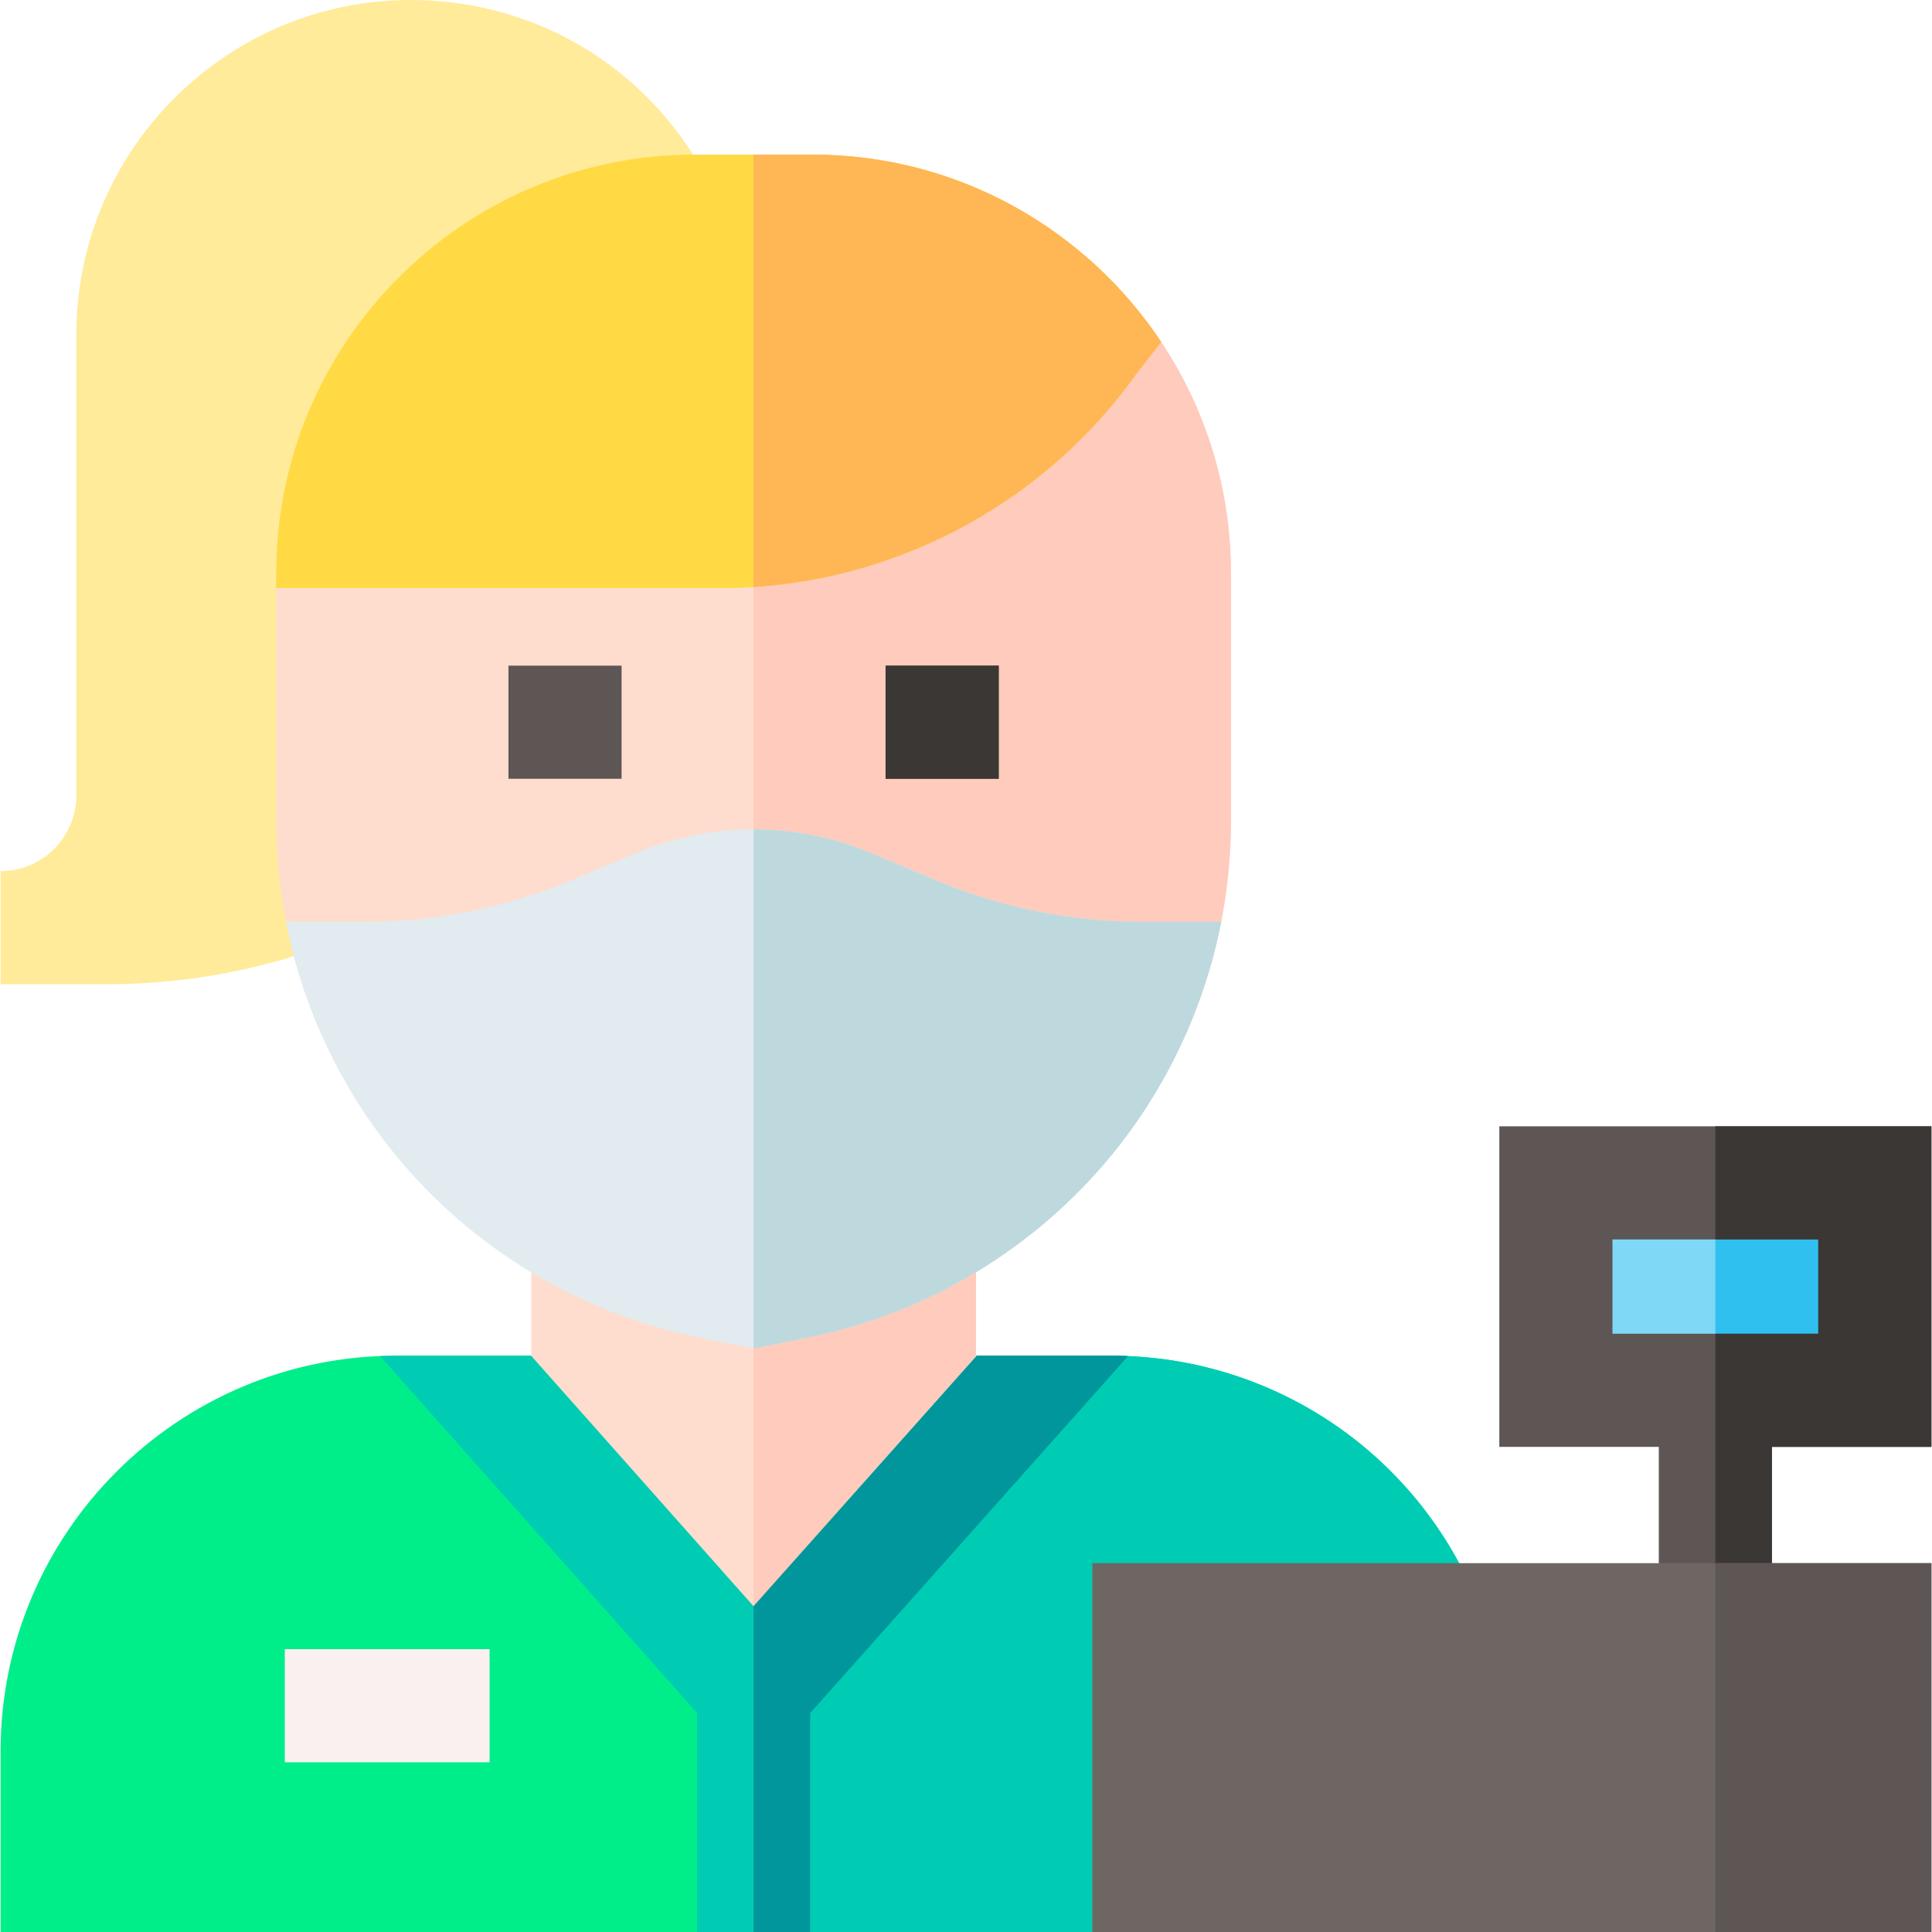 <svg id="Layer_1" enable-background="new 0 0 512.315 512.315" height="512" viewBox="0 0 512.315 512.315" width="512" xmlns="http://www.w3.org/2000/svg"><g><path d="m391.327 423.69c-16.414-38.99-54.352-64.184-96.651-64.184h-189.689c-57.803 0-104.828 47.025-104.828 104.828v47.98h310.42l84.813-78.967z" fill="#00ee8a"/><path d="m395.393 433.349-4.065-9.658c-16.414-38.99-54.352-64.184-96.651-64.184h-94.845v152.809h110.748z" fill="#00ccb3"/><path d="m140.87 313.618v66.588l58.961 66.391 58.962-66.391v-66.588z" fill="#ffddce"/><path d="m258.793 380.206v-66.588h-58.962v132.979z" fill="#ffcbbc"/><path d="m412.583 313.667h84.574v55.003h-84.574z" fill="#7ed8f6"/><path d="m454.87 313.667h42.287v55.003h-42.287z" fill="#2fc0f0"/><path d="m512.157 298.667h-114.574v85.004h42.287v45.84h30v-45.84h42.287zm-30 55.004h-54.574v-25.004h54.574z" fill="#5d5655"/><path d="m454.87 298.667v30h27.287v25.004h-27.287v75.84h15v-45.84h42.287v-85.004z" fill="#3b3735"/><g><path d="m75.521 437.312h54.306v30h-54.306z" fill="#faf0f0"/></g><path d="m289.677 414.511h222.48v97.805h-222.48z" fill="#6d6663"/><path d="m188.714 49.834c-15.01-30.738-45.568-49.834-79.751-49.834-48.919 0-88.717 39.798-88.717 88.717v122.194c0 11.076-9.012 20.087-20.088 20.087v30h27.948c23.27 0 45.834-4.641 67.067-13.792z" fill="#ffeb99"/><path d="m73.248 151.951c0-8.952 1.073-17.657 3.084-26h114.775c33.993 0 66.062-16.528 85.785-44.214l10.796-13.942c23.693 20.365 38.726 50.536 38.726 84.156v65.812c0 19.602-4.177 38.929-12.047 56.671h-11.389c-22.949 0-45.315-4.498-66.477-13.368l-17.489-7.329c-12.189-5.109-26.172-5.109-38.363 0l-17.487 7.329c-21.162 8.87-43.528 13.368-66.478 13.368h-11.388c-7.871-17.742-12.048-37.069-12.048-56.672z" fill="#ffddce"/><path d="m287.689 67.796-10.796 13.942c-18.026 25.303-46.366 41.278-77.062 43.841v124.326c6.543 0 13.087 1.277 19.182 3.832l17.489 7.329c21.162 8.87 43.528 13.368 66.477 13.368h11.389c7.87-17.742 12.047-37.069 12.047-56.671v-65.812c0-33.619-15.033-63.791-38.726-84.155z" fill="#ffcbbc"/><g><path d="m234.835 176.51h30v30.002h-30z" fill="#5d5655"/></g><g><path d="m134.828 176.51h30v30.002h-30z" fill="#5d5655"/></g><path d="m191.108 155.951h-117.86v-4c0-61.182 49.774-110.956 110.956-110.956h31.254c38.543 0 72.554 19.759 92.45 49.675l-6.763 8.727c-25.355 35.417-66.466 56.554-110.037 56.554z" fill="#ffda44"/><path d="m151.566 233.397 17.487-7.329c19.56-8.198 41.996-8.198 61.557 0l17.488 7.329c17.471 7.323 35.936 11.036 54.881 11.036h20.849c-4.395 22.501-14.291 43.784-28.921 61.689-20.318 24.867-48.839 42.087-80.307 48.488l-14.768 3.004-14.768-3.004c-31.468-6.401-59.988-23.622-80.307-48.489-14.63-17.905-24.526-39.188-28.921-61.688h20.849c18.945.001 37.41-3.712 54.881-11.036z" fill="#e1ebf0"/><path d="m299.119 359.608c-1.476-.062-2.956-.101-4.443-.101h-35.651l-59.194 66.435-58.99-66.435h-35.853c-1.403 0-2.797.036-4.187.091l84.031 94.63v58.088h30v-58.042z" fill="#00ccb3"/><g><path d="m234.835 176.51h30v30.002h-30z" fill="#3b3735"/></g><path d="m301.146 99.396 6.763-8.727c-19.896-29.916-53.907-49.675-92.45-49.675h-15.628v114.666c40.287-2.614 77.659-23.22 101.315-56.264z" fill="#ffb655"/><path d="m214.599 354.611c31.468-6.401 59.989-23.621 80.307-48.488 14.63-17.906 24.526-39.188 28.921-61.689h-20.849c-18.945 0-37.41-3.713-54.881-11.036l-17.488-7.329c-9.78-4.099-20.28-6.149-30.779-6.149v137.695h.001z" fill="#bed9dd"/><path d="m294.676 359.507h-35.651l-59.194 66.435v86.373h15v-58.042l84.288-94.665c-1.476-.062-2.956-.101-4.443-.101z" fill="#00969b"/><path d="m454.87 414.511h57.287v97.805h-57.287z" fill="#5d5655"/></g></svg>